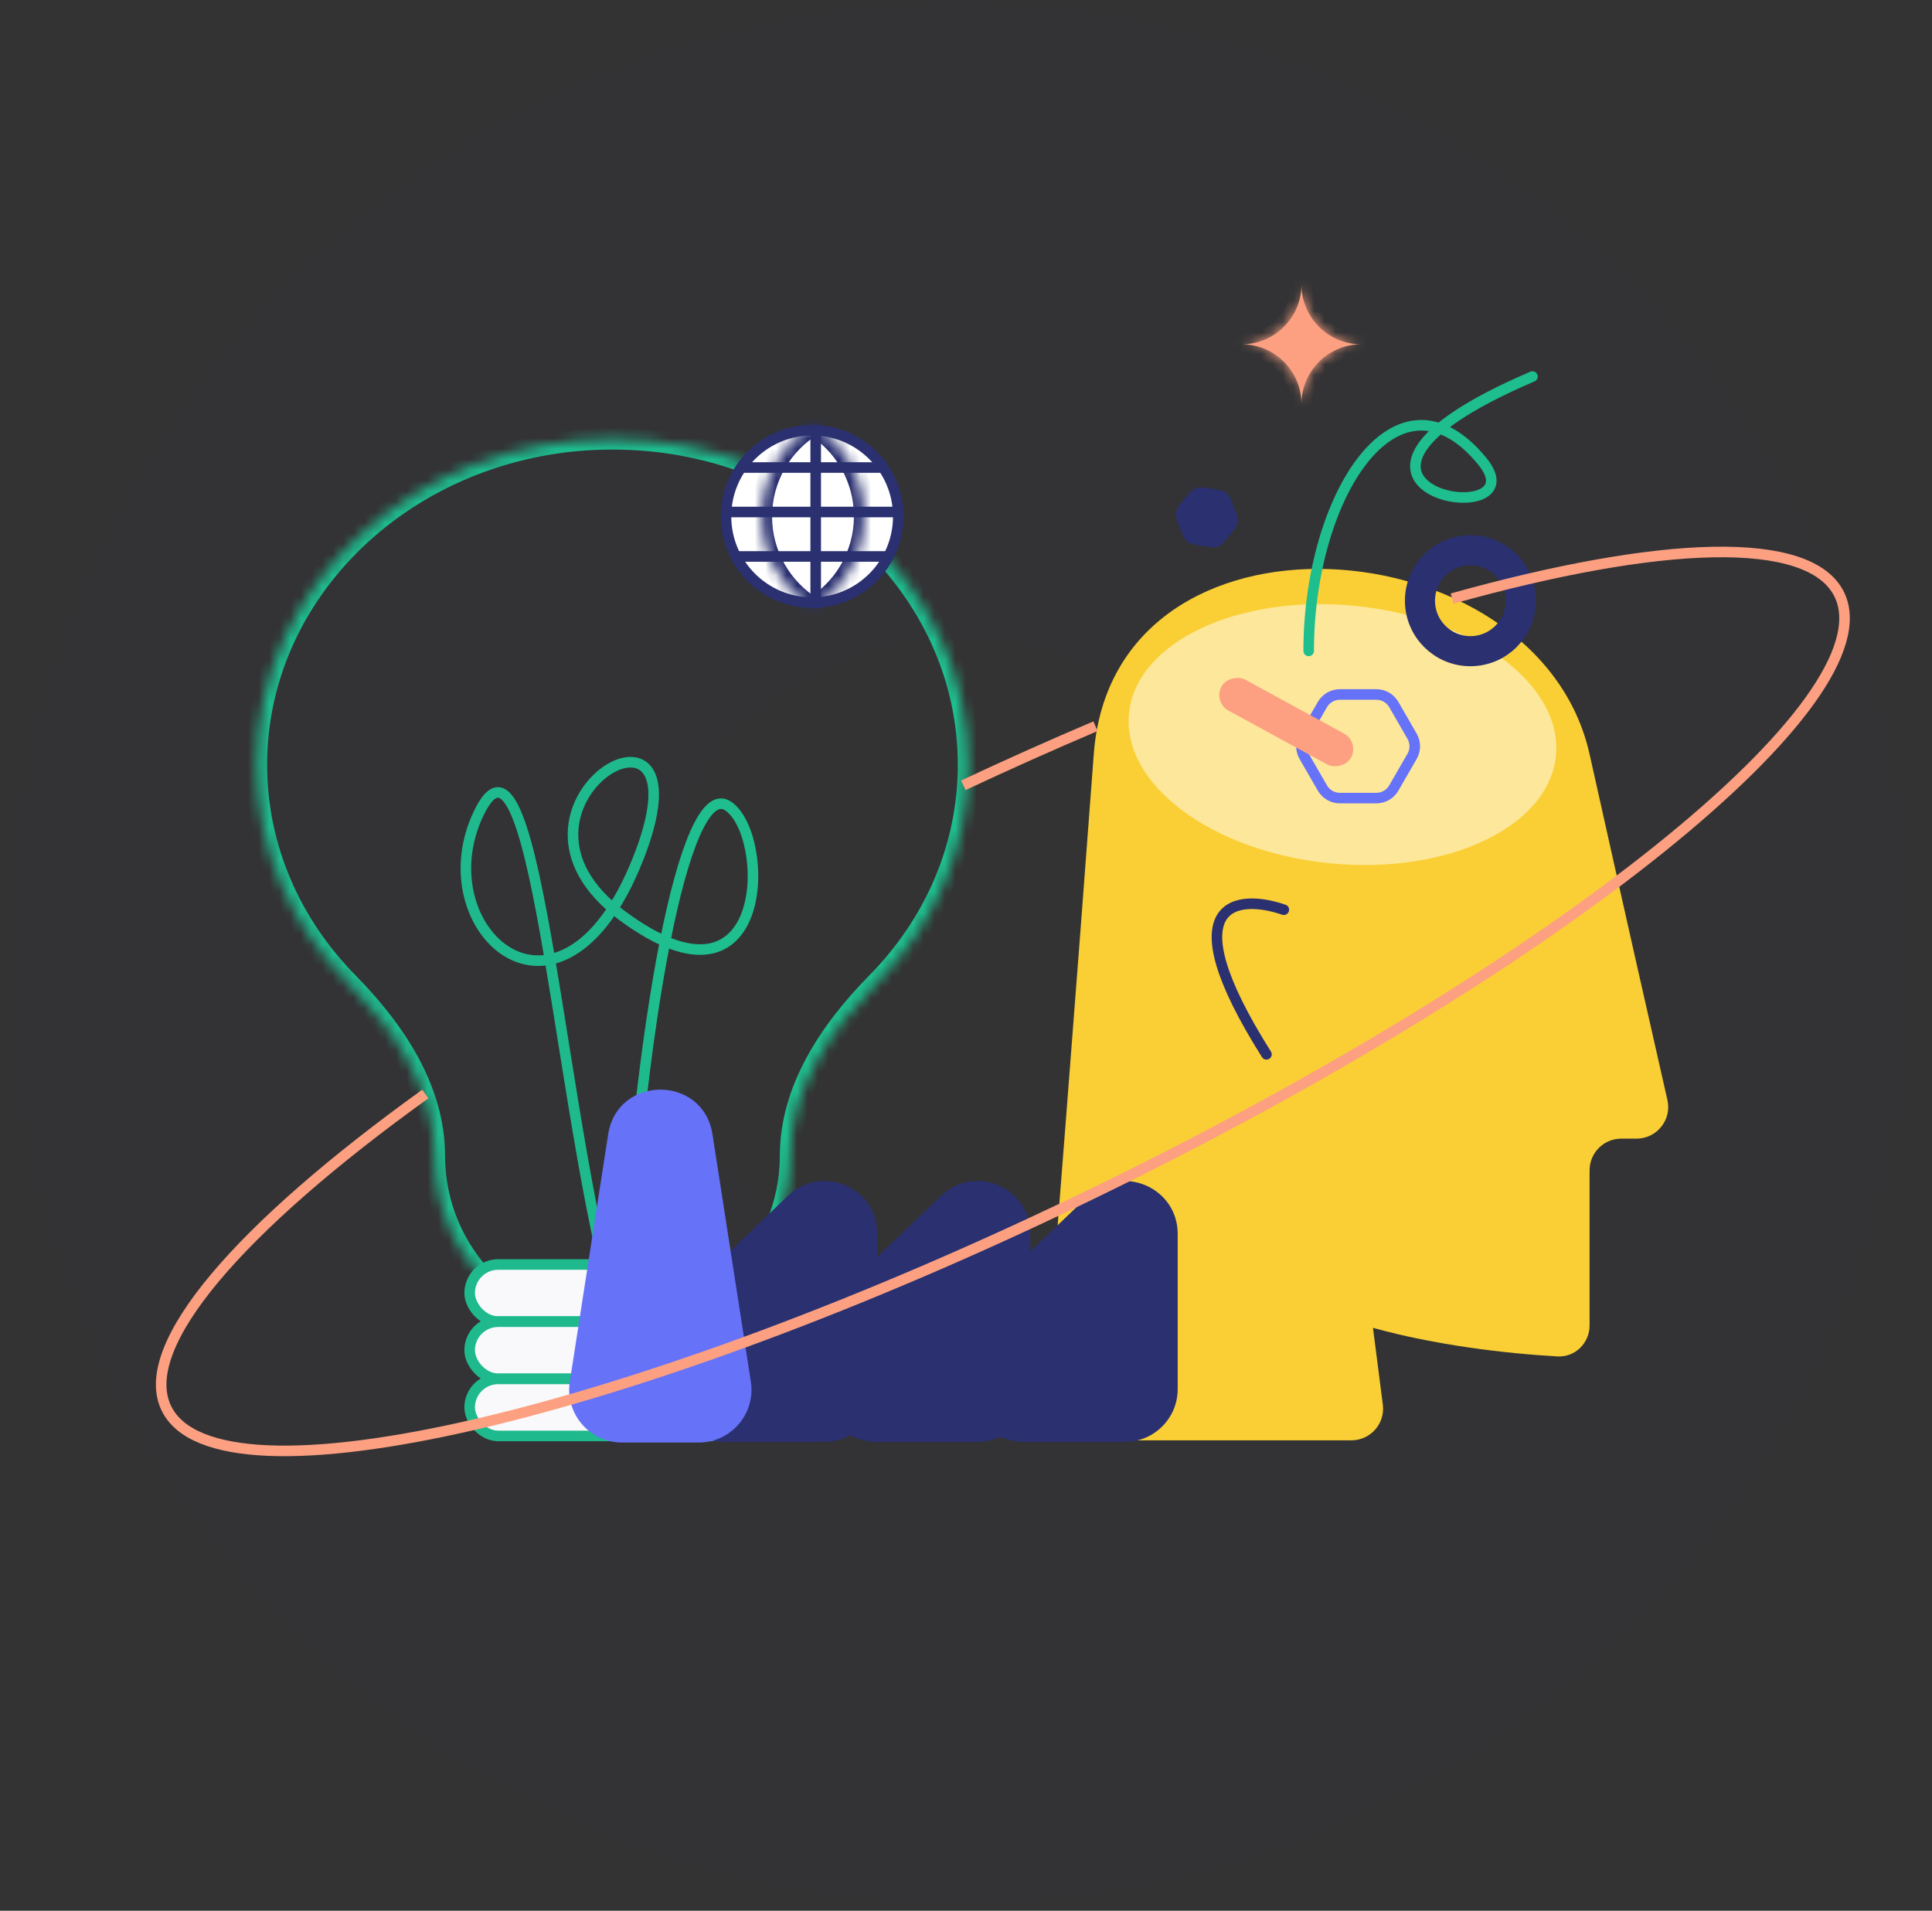 <svg width="183" height="181" viewBox="0 0 183 181" fill="none" xmlns="http://www.w3.org/2000/svg">
<rect x="0" y="0" width="183" height="181" fill="#333333" stroke="none"/>
<mask id="path-1-inside-1_2488_70075" fill="white">
<path fill-rule="evenodd" clip-rule="evenodd" d="M74.866 109.478C74.866 103.174 78.642 97.579 83.065 93.086C88.448 87.618 91.724 80.379 91.724 72.439C91.724 55.398 76.631 41.584 58.013 41.584C39.395 41.584 24.302 55.398 24.302 72.439C24.302 80.377 27.577 87.615 32.957 93.083C37.38 97.577 41.155 103.172 41.155 109.477C41.155 118.786 48.702 126.436 58.011 126.436C67.32 126.436 74.866 118.787 74.866 109.478Z"/>
</mask>
<path d="M83.065 93.086L82.352 92.385L83.065 93.086ZM90.724 72.439C90.724 80.094 87.567 87.087 82.352 92.385L83.778 93.788C89.328 88.149 92.724 80.664 92.724 72.439H90.724ZM58.013 42.584C76.164 42.584 90.724 56.032 90.724 72.439H92.724C92.724 54.765 77.098 40.584 58.013 40.584V42.584ZM25.302 72.439C25.302 56.032 39.862 42.584 58.013 42.584V40.584C38.928 40.584 23.302 54.765 23.302 72.439H25.302ZM33.67 92.382C28.457 87.085 25.302 80.093 25.302 72.439H23.302C23.302 80.662 26.696 88.146 32.245 93.784L33.67 92.382ZM40.155 109.477C40.155 119.33 48.141 127.436 58.011 127.436V125.436C49.262 125.436 42.155 118.242 42.155 109.477H40.155ZM32.245 93.784C36.608 98.219 40.155 103.571 40.155 109.477H42.155C42.155 102.773 38.151 96.934 33.67 92.382L32.245 93.784ZM58.011 127.436C67.88 127.436 75.866 119.332 75.866 109.478H73.866C73.866 118.243 66.76 125.436 58.011 125.436V127.436ZM82.352 92.385C77.871 96.937 73.866 102.774 73.866 109.478H75.866C75.866 103.573 79.413 98.221 83.778 93.788L82.352 92.385Z" fill="#1EBE8E" mask="url(#path-1-inside-1_2488_70075)"/>
<path d="M58.96 126.064C53.128 109.041 50.965 65.416 45.364 76.996C40.067 87.95 53.087 99.858 60.429 81.379C67.77 62.9 44.864 76.339 58.96 86.755C73.056 97.17 73.056 79.027 68.945 76.339C64.834 73.651 60.429 97.17 58.96 126.064Z" stroke="#1EBE8E"/>
<rect x="44.487" y="119.783" width="28.036" height="5.403" rx="2.701" fill="white" stroke="#1EBE8E"/>
<rect x="44.487" y="125.201" width="28.036" height="5.403" rx="2.701" fill="white" stroke="#1EBE8E"/>
<rect x="44.487" y="130.619" width="28.036" height="5.403" rx="2.701" fill="white" stroke="#1EBE8E"/>
<ellipse opacity="0.03" cx="90.897" cy="90.317" rx="59.935" ry="59.983" stroke="#2A3070" stroke-width="60"/>
<path d="M157.938 104.199C156.655 98.561 153.985 86.78 150.566 71.447C145.706 49.651 105.45 46.48 103.602 71.447C102.069 92.158 99.627 123.234 98.84 133.224C98.702 134.968 100.083 136.438 101.833 136.438H128.006C129.814 136.438 131.212 134.85 130.982 133.056L130.048 125.781C135.933 127.415 142.528 128.209 147.519 128.489C149.193 128.582 150.566 127.229 150.566 125.552V110.86C150.566 109.204 151.909 107.86 153.566 107.86H155.009C156.936 107.86 158.366 106.078 157.938 104.199Z" fill="#FACF35"/>
<path d="M121.604 86.176C117.214 84.654 110.737 85.263 119.958 99.874" stroke="#2A3070" stroke-linecap="round"/>
<ellipse opacity="0.5" rx="20.321" ry="12.251" transform="matrix(-0.995 -0.099 -0.099 0.995 127.157 69.585)" fill="white"/>
<path d="M144.053 56.902C144.053 59.544 141.914 61.684 139.277 61.684C136.64 61.684 134.5 59.544 134.5 56.902C134.5 54.26 136.64 52.12 139.277 52.12C141.914 52.12 144.053 54.26 144.053 56.902Z" stroke="#2A3070" stroke-width="2.85"/>
<path d="M112.674 46.673C112.993 46.283 113.496 46.092 113.993 46.172L115.509 46.418C116.006 46.499 116.422 46.839 116.601 47.309L117.147 48.748C117.325 49.218 117.239 49.749 116.921 50.139L115.95 51.331C115.632 51.721 115.129 51.912 114.632 51.832L113.116 51.586C112.619 51.505 112.202 51.166 112.024 50.695L111.478 49.256C111.299 48.785 111.385 48.255 111.704 47.864L112.674 46.673Z" fill="#2A3070"/>
<path d="M130.37 65.786C131.052 65.786 131.682 66.15 132.023 66.741L133.752 69.739C134.093 70.329 134.093 71.057 133.752 71.648L132.022 74.646C131.682 75.237 131.052 75.601 130.37 75.601L126.912 75.601C126.23 75.601 125.6 75.237 125.259 74.645L123.53 71.648C123.189 71.057 123.189 70.33 123.53 69.739L125.26 66.74C125.6 66.15 126.23 65.786 126.912 65.786L130.37 65.786Z" stroke="#6672F8"/>
<path d="M123.96 61.658C123.96 47.019 132.318 33.873 140.385 43.671C146.203 50.736 120.079 46.421 145.155 35.666" stroke="#1EBE8E" stroke-linecap="round" stroke-linejoin="round"/>
<mask id="path-15-inside-2_2488_70075" fill="white">
<path fill-rule="evenodd" clip-rule="evenodd" d="M117.56 32.614C117.56 32.614 117.56 32.614 117.56 32.614L117.612 32.614C120.736 32.614 123.269 35.145 123.275 38.27C123.281 35.163 125.785 32.643 128.884 32.614L128.884 32.614C125.799 32.585 123.303 30.088 123.275 27L123.275 27C123.246 30.105 120.722 32.614 117.612 32.614C117.595 32.614 117.577 32.614 117.56 32.614ZM123.275 38.333L123.275 38.333L123.275 38.286L123.275 38.333Z"/>
</mask>
<path fill-rule="evenodd" clip-rule="evenodd" d="M117.56 32.614C117.56 32.614 117.56 32.614 117.56 32.614L117.612 32.614C120.736 32.614 123.269 35.145 123.275 38.27C123.281 35.163 125.785 32.643 128.884 32.614L128.884 32.614C125.799 32.585 123.303 30.088 123.275 27L123.275 27C123.246 30.105 120.722 32.614 117.612 32.614C117.595 32.614 117.577 32.614 117.56 32.614ZM123.275 38.333L123.275 38.333L123.275 38.286L123.275 38.333Z" fill="#FCA081"/>
<path d="M117.56 32.614L116.56 32.605L116.55 33.619L117.564 33.614L117.56 32.614ZM117.56 32.614L117.569 31.614L116.569 31.605L116.56 32.605L117.56 32.614ZM117.612 32.614V31.614L117.608 31.614L117.612 32.614ZM123.275 38.27L122.275 38.272H124.275L123.275 38.27ZM128.884 32.614L128.893 33.614L129.894 33.605L129.884 32.604L128.884 32.614ZM128.884 32.614L129.884 32.604L129.874 31.623L128.893 31.614L128.884 32.614ZM123.275 27L124.275 26.991L124.266 26.005L123.28 26L123.275 27ZM123.275 27L123.279 26L122.284 25.995L122.275 26.991L123.275 27ZM123.275 38.333L122.275 38.328L122.27 39.338L123.279 39.333L123.275 38.333ZM123.275 38.333L123.279 39.333L124.28 39.329L124.275 38.329L123.275 38.333ZM123.275 38.286L124.275 38.281L122.275 38.281L123.275 38.286ZM118.56 32.623L118.56 32.623L116.56 32.605L116.56 32.605L118.56 32.623ZM117.608 31.614L117.555 31.614L117.564 33.614L117.617 33.614L117.608 31.614ZM124.275 38.268C124.268 34.593 121.288 31.614 117.612 31.614V33.614C120.184 33.614 122.27 35.698 122.275 38.272L124.275 38.268ZM128.874 31.614C125.227 31.648 122.282 34.614 122.275 38.268L124.275 38.272C124.28 35.712 126.342 33.638 128.893 33.614L128.874 31.614ZM127.884 32.624L127.884 32.624L129.884 32.604L129.884 32.604L127.884 32.624ZM122.275 27.009C122.308 30.641 125.244 33.58 128.874 33.614L128.893 31.614C126.354 31.59 124.298 29.534 124.275 26.991L122.275 27.009ZM123.27 28L123.27 28L123.28 26L123.279 26L123.27 28ZM122.275 26.991C122.251 29.549 120.172 31.614 117.612 31.614V33.614C121.272 33.614 124.241 30.662 124.274 27.009L122.275 26.991ZM117.612 31.614C117.598 31.614 117.583 31.614 117.569 31.614L117.55 33.614C117.571 33.614 117.592 33.614 117.612 33.614V31.614ZM123.279 39.333L123.279 39.333L123.271 37.333L123.27 37.333L123.279 39.333ZM122.275 38.281L122.275 38.328L124.275 38.338L124.275 38.291L122.275 38.281ZM124.275 38.329L124.275 38.281L122.275 38.29L122.275 38.338L124.275 38.329Z" fill="#FCA081" mask="url(#path-15-inside-2_2488_70075)"/>
<path fill-rule="evenodd" clip-rule="evenodd" d="M111.551 123.423C111.551 123.423 111.551 123.423 111.551 123.423C111.551 123.423 111.551 123.423 111.551 123.423V131.585C111.551 134.347 109.312 136.585 106.551 136.585H96.958C94.197 136.585 91.958 134.347 91.958 131.585V123.814C91.958 123.598 92.133 123.423 92.349 123.423C92.45 123.423 92.547 123.384 92.62 123.314L103.09 113.273C106.268 110.224 111.551 112.477 111.551 116.881V123.423Z" fill="#2A3070"/>
<path fill-rule="evenodd" clip-rule="evenodd" d="M97.594 123.423C97.594 123.423 97.594 123.423 97.594 123.423C97.594 123.423 97.595 123.423 97.595 123.423V131.585C97.595 134.347 95.356 136.585 92.595 136.585H83.002C80.24 136.585 78.002 134.347 78.002 131.585V123.814C78.002 123.598 78.177 123.423 78.393 123.423C78.494 123.423 78.591 123.384 78.663 123.314L89.133 113.273C92.312 110.224 97.594 112.477 97.594 116.881V123.423Z" fill="#2A3070"/>
<path fill-rule="evenodd" clip-rule="evenodd" d="M83.101 123.423C83.101 123.423 83.101 123.423 83.101 123.423C83.101 123.423 83.101 123.423 83.101 123.423V131.585C83.101 134.347 80.863 136.585 78.101 136.585H68.509C65.747 136.585 63.509 134.347 63.509 131.585V123.814C63.509 123.598 63.684 123.423 63.9 123.423C64.001 123.423 64.097 123.384 64.17 123.314L74.64 113.273C77.819 110.224 83.101 112.477 83.101 116.881V123.423Z" fill="#2A3070"/>
<path d="M57.606 107.451C58.481 101.806 66.612 101.806 67.487 107.451L71.121 130.881C71.591 133.911 69.247 136.647 66.18 136.647H58.913C55.846 136.647 53.502 133.911 53.972 130.881L57.606 107.451Z" fill="#6672F8"/>
<path d="M85.086 48.919C85.086 53.429 81.432 57.085 76.926 57.085C72.42 57.085 68.767 53.429 68.767 48.919C68.767 44.408 72.42 40.752 76.926 40.752C81.432 40.752 85.086 44.408 85.086 48.919Z" fill="white" stroke="#2A3070"/>
<mask id="path-22-inside-3_2488_70075" fill="white">
<path fill-rule="evenodd" clip-rule="evenodd" d="M76.987 57.585C79.921 55.811 81.883 52.588 81.883 48.906C81.883 45.242 79.939 42.032 77.027 40.252C74.093 42.027 72.132 45.249 72.132 48.931C72.132 52.595 74.075 55.806 76.987 57.585Z"/>
</mask>
<path d="M76.987 57.585L76.466 58.438L76.984 58.756L77.505 58.441L76.987 57.585ZM77.027 40.252L77.549 39.399L77.03 39.082L76.51 39.396L77.027 40.252ZM80.883 48.906C80.883 52.224 79.117 55.129 76.47 56.73L77.505 58.441C80.726 56.493 82.883 52.952 82.883 48.906H80.883ZM76.506 41.105C79.133 42.711 80.883 45.604 80.883 48.906H82.883C82.883 44.88 80.746 41.353 77.549 39.399L76.506 41.105ZM73.132 48.931C73.132 45.614 74.898 42.709 77.545 41.108L76.51 39.396C73.288 41.345 71.132 44.885 71.132 48.931H73.132ZM77.509 56.732C74.882 55.127 73.132 52.233 73.132 48.931H71.132C71.132 52.958 73.269 56.485 76.466 58.438L77.509 56.732Z" fill="#2A3070" mask="url(#path-22-inside-3_2488_70075)"/>
<line x1="68.429" y1="48.5" x2="85.586" y2="48.5" stroke="#2A3070"/>
<line x1="69.94" y1="44.287" x2="83.904" y2="44.287" stroke="#2A3070"/>
<line x1="69.399" y1="52.711" x2="84.291" y2="52.711" stroke="#2A3070"/>
<line x1="77.264" y1="40.414" x2="77.264" y2="57.585" stroke="#2A3070"/>
<path d="M40.289 103.632C22.734 116.248 12.895 127.508 15.758 133.404C20.605 143.384 60.008 134.219 103.767 112.934C147.526 91.648 179.071 66.302 174.224 56.322C171.448 50.604 157.327 51.171 137.543 56.701M91.247 74.389C95.483 72.403 99.665 70.535 103.767 68.792" stroke="#FCA081"/>
<rect width="3.333" height="13.991" rx="1.666" transform="matrix(0.478 -0.878 0.878 0.479 114.895 66.512)" fill="#FCA081"/>
</svg>
